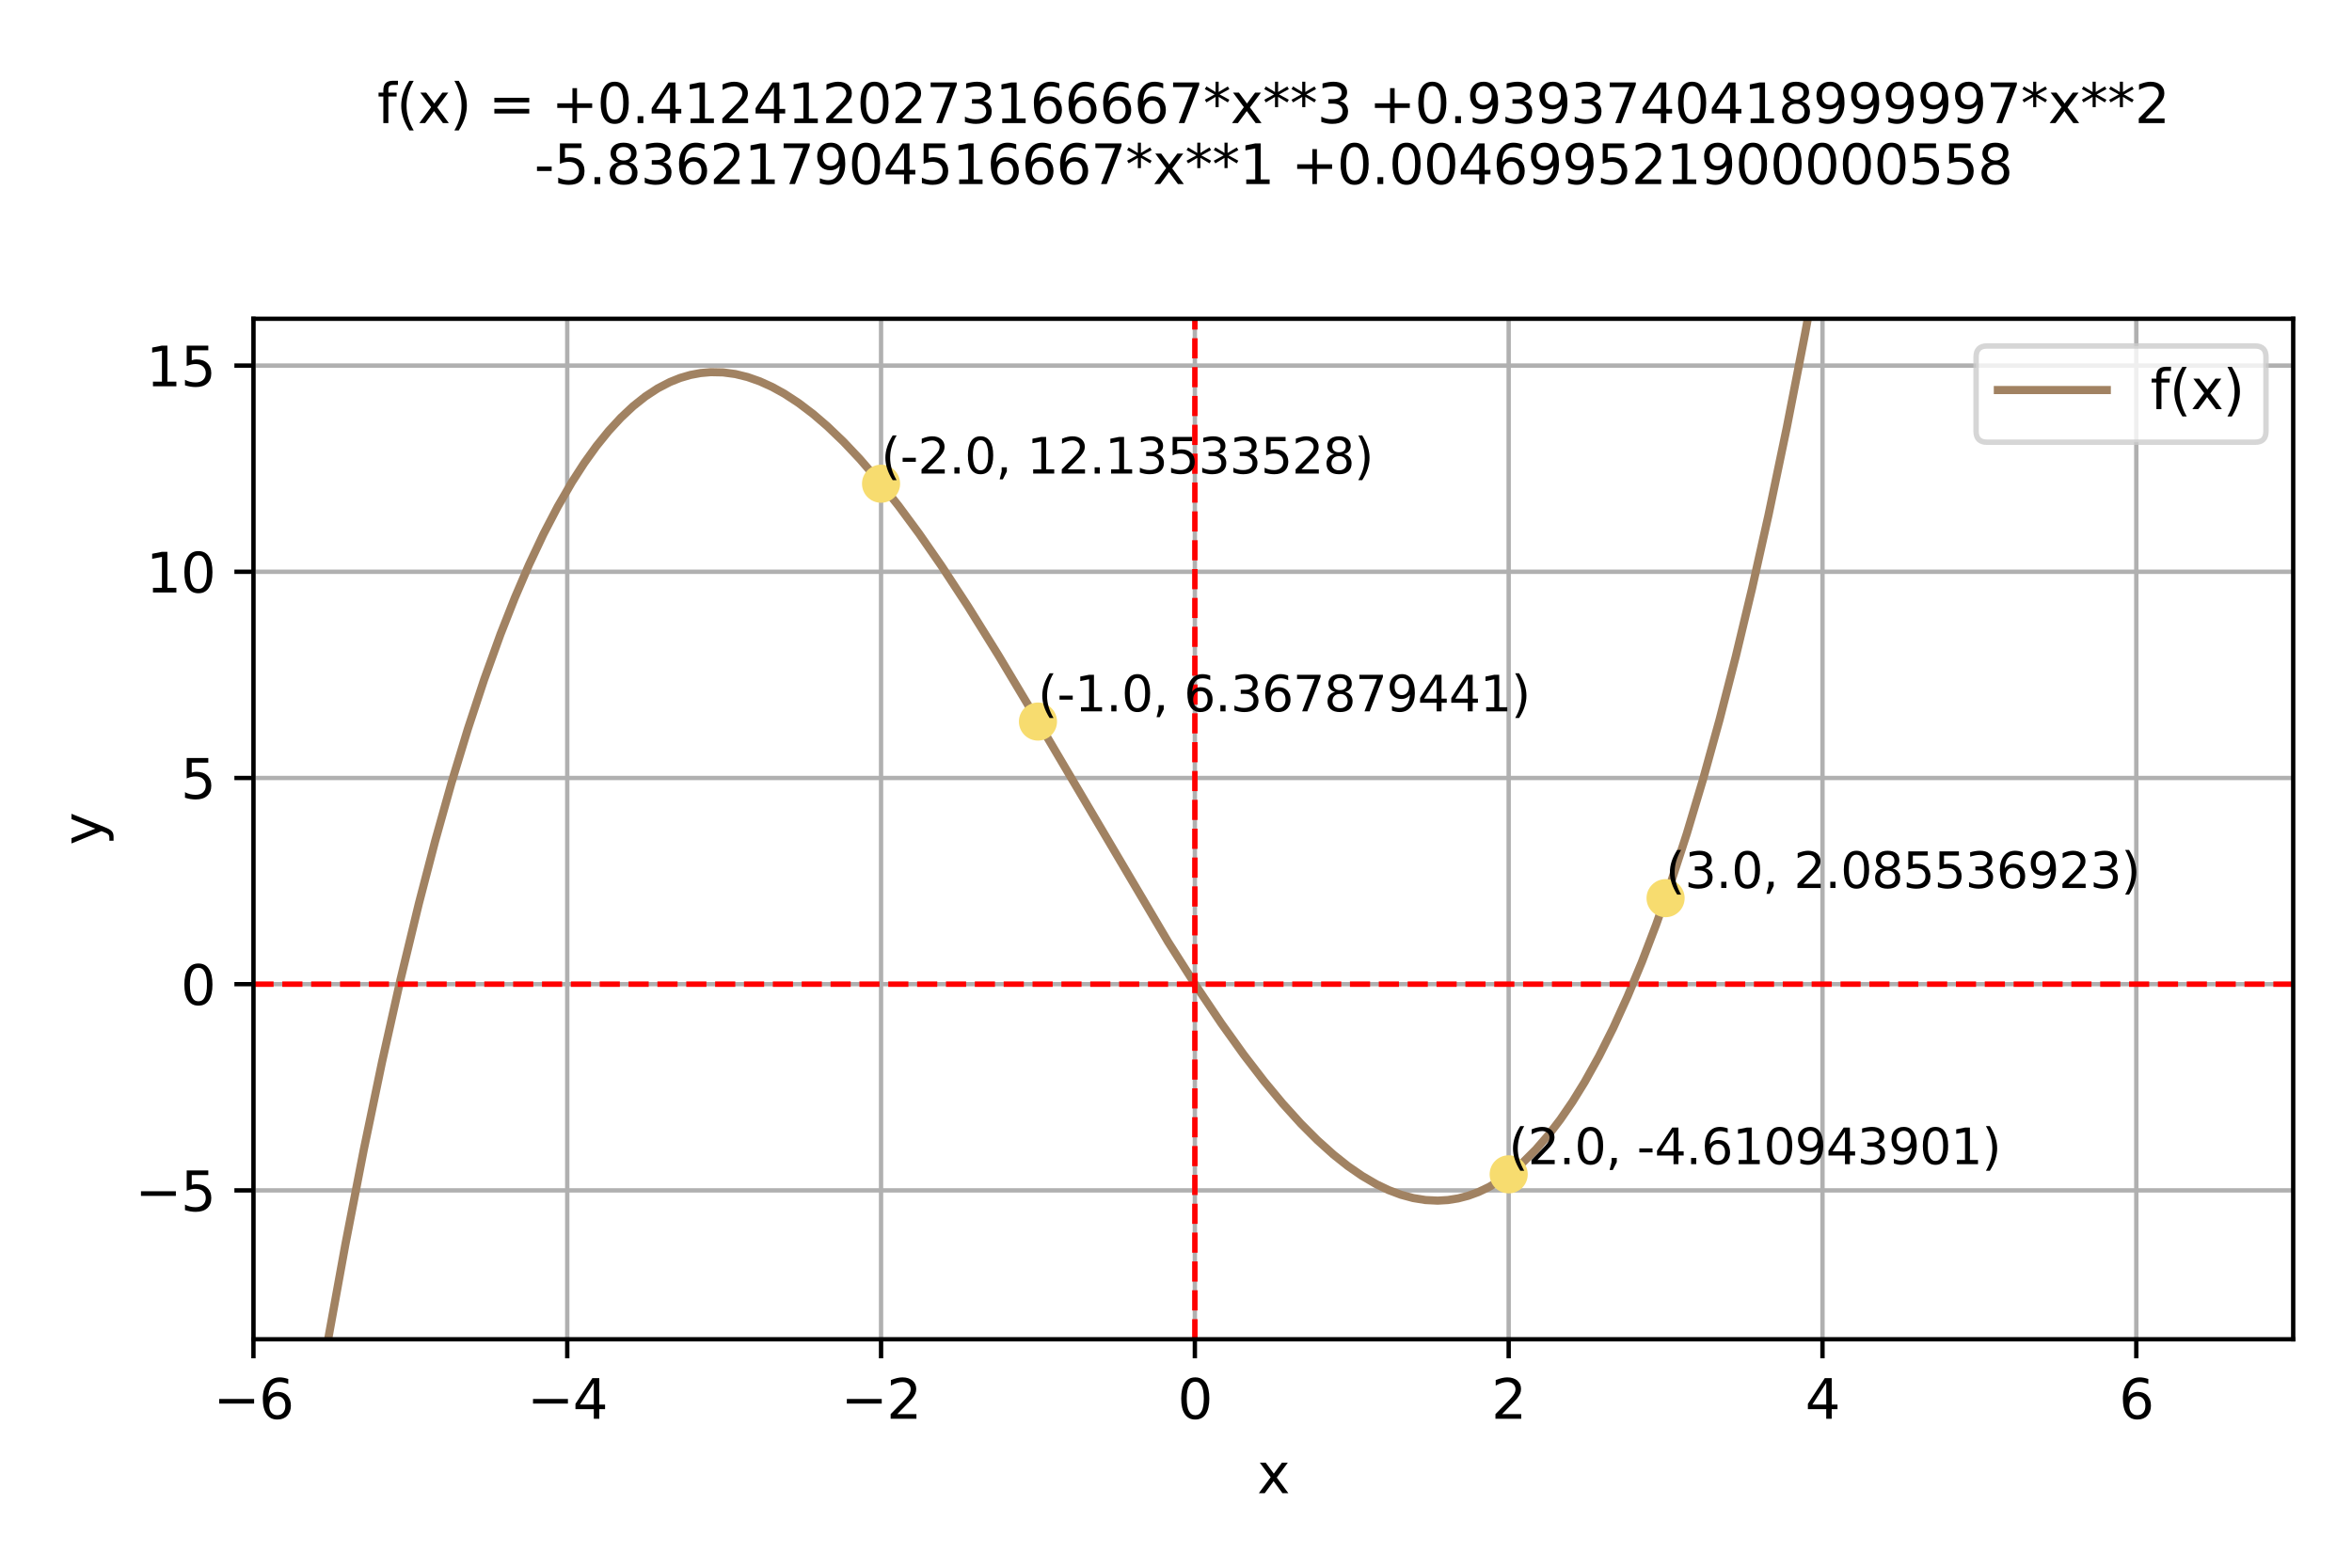 <?xml version="1.0" encoding="utf-8" standalone="no"?>
<!DOCTYPE svg PUBLIC "-//W3C//DTD SVG 1.1//EN"
  "http://www.w3.org/Graphics/SVG/1.1/DTD/svg11.dtd">
<svg xmlns:xlink="http://www.w3.org/1999/xlink" width="432pt" height="288pt" viewBox="0 0 432 288" xmlns="http://www.w3.org/2000/svg" version="1.1">
 <defs>
  <style type="text/css">*{stroke-linejoin: round; stroke-linecap: butt}</style>
 </defs>
 <g id="figure_1">
  <g id="patch_1">
   <path d="M 0 288 
L 432 288 
L 432 0 
L 0 0 
z
" style="fill: #ffffff"/>
  </g>
  <g id="axes_1">
   <g id="patch_2">
    <path d="M 46.55 246.04 
L 421.2 246.04 
L 421.2 58.56 
L 46.55 58.56 
z
" style="fill: #ffffff"/>
   </g>
   <g id="matplotlib.axis_1">
    <g id="xtick_1">
     <g id="line2d_1">
      <path d="M 46.55 246.04 
L 46.55 58.56 
" clip-path="url(#p05b19f3413)" style="fill: none; stroke: #b0b0b0; stroke-width: 0.8; stroke-linecap: square"/>
     </g>
     <g id="line2d_2">
      <defs>
       <path id="m12c9f103fe" d="M 0 0 
L 0 3.5 
" style="stroke: #000000; stroke-width: 0.8"/>
      </defs>
      <g>
       <use xlink:href="#m12c9f103fe" x="46.55" y="246.04" style="stroke: #000000; stroke-width: 0.8"/>
      </g>
     </g>
     <g id="text_1">
      <!-- −6 -->
      <g transform="translate(39.179 260.638) scale(0.1 -0.1)">
       <defs>
        <path id="DejaVuSans-2212" d="M 678 2272 
L 4684 2272 
L 4684 1741 
L 678 1741 
L 678 2272 
z
" transform="scale(0.016)"/>
        <path id="DejaVuSans-36" d="M 2113 2584 
Q 1688 2584 1439 2293 
Q 1191 2003 1191 1497 
Q 1191 994 1439 701 
Q 1688 409 2113 409 
Q 2538 409 2786 701 
Q 3034 994 3034 1497 
Q 3034 2003 2786 2293 
Q 2538 2584 2113 2584 
z
M 3366 4563 
L 3366 3988 
Q 3128 4100 2886 4159 
Q 2644 4219 2406 4219 
Q 1781 4219 1451 3797 
Q 1122 3375 1075 2522 
Q 1259 2794 1537 2939 
Q 1816 3084 2150 3084 
Q 2853 3084 3261 2657 
Q 3669 2231 3669 1497 
Q 3669 778 3244 343 
Q 2819 -91 2113 -91 
Q 1303 -91 875 529 
Q 447 1150 447 2328 
Q 447 3434 972 4092 
Q 1497 4750 2381 4750 
Q 2619 4750 2861 4703 
Q 3103 4656 3366 4563 
z
" transform="scale(0.016)"/>
       </defs>
       <use xlink:href="#DejaVuSans-2212"/>
       <use xlink:href="#DejaVuSans-36" x="83.789"/>
      </g>
     </g>
    </g>
    <g id="xtick_2">
     <g id="line2d_3">
      <path d="M 104.188 246.04 
L 104.188 58.56 
" clip-path="url(#p05b19f3413)" style="fill: none; stroke: #b0b0b0; stroke-width: 0.8; stroke-linecap: square"/>
     </g>
     <g id="line2d_4">
      <g>
       <use xlink:href="#m12c9f103fe" x="104.188" y="246.04" style="stroke: #000000; stroke-width: 0.8"/>
      </g>
     </g>
     <g id="text_2">
      <!-- −4 -->
      <g transform="translate(96.817 260.638) scale(0.1 -0.1)">
       <defs>
        <path id="DejaVuSans-34" d="M 2419 4116 
L 825 1625 
L 2419 1625 
L 2419 4116 
z
M 2253 4666 
L 3047 4666 
L 3047 1625 
L 3713 1625 
L 3713 1100 
L 3047 1100 
L 3047 0 
L 2419 0 
L 2419 1100 
L 313 1100 
L 313 1709 
L 2253 4666 
z
" transform="scale(0.016)"/>
       </defs>
       <use xlink:href="#DejaVuSans-2212"/>
       <use xlink:href="#DejaVuSans-34" x="83.789"/>
      </g>
     </g>
    </g>
    <g id="xtick_3">
     <g id="line2d_5">
      <path d="M 161.827 246.04 
L 161.827 58.56 
" clip-path="url(#p05b19f3413)" style="fill: none; stroke: #b0b0b0; stroke-width: 0.8; stroke-linecap: square"/>
     </g>
     <g id="line2d_6">
      <g>
       <use xlink:href="#m12c9f103fe" x="161.827" y="246.04" style="stroke: #000000; stroke-width: 0.8"/>
      </g>
     </g>
     <g id="text_3">
      <!-- −2 -->
      <g transform="translate(154.456 260.638) scale(0.1 -0.1)">
       <defs>
        <path id="DejaVuSans-32" d="M 1228 531 
L 3431 531 
L 3431 0 
L 469 0 
L 469 531 
Q 828 903 1448 1529 
Q 2069 2156 2228 2338 
Q 2531 2678 2651 2914 
Q 2772 3150 2772 3378 
Q 2772 3750 2511 3984 
Q 2250 4219 1831 4219 
Q 1534 4219 1204 4116 
Q 875 4013 500 3803 
L 500 4441 
Q 881 4594 1212 4672 
Q 1544 4750 1819 4750 
Q 2544 4750 2975 4387 
Q 3406 4025 3406 3419 
Q 3406 3131 3298 2873 
Q 3191 2616 2906 2266 
Q 2828 2175 2409 1742 
Q 1991 1309 1228 531 
z
" transform="scale(0.016)"/>
       </defs>
       <use xlink:href="#DejaVuSans-2212"/>
       <use xlink:href="#DejaVuSans-32" x="83.789"/>
      </g>
     </g>
    </g>
    <g id="xtick_4">
     <g id="line2d_7">
      <path d="M 219.465 246.04 
L 219.465 58.56 
" clip-path="url(#p05b19f3413)" style="fill: none; stroke: #b0b0b0; stroke-width: 0.8; stroke-linecap: square"/>
     </g>
     <g id="line2d_8">
      <g>
       <use xlink:href="#m12c9f103fe" x="219.465" y="246.04" style="stroke: #000000; stroke-width: 0.8"/>
      </g>
     </g>
     <g id="text_4">
      <!-- 0 -->
      <g transform="translate(216.284 260.638) scale(0.1 -0.1)">
       <defs>
        <path id="DejaVuSans-30" d="M 2034 4250 
Q 1547 4250 1301 3770 
Q 1056 3291 1056 2328 
Q 1056 1369 1301 889 
Q 1547 409 2034 409 
Q 2525 409 2770 889 
Q 3016 1369 3016 2328 
Q 3016 3291 2770 3770 
Q 2525 4250 2034 4250 
z
M 2034 4750 
Q 2819 4750 3233 4129 
Q 3647 3509 3647 2328 
Q 3647 1150 3233 529 
Q 2819 -91 2034 -91 
Q 1250 -91 836 529 
Q 422 1150 422 2328 
Q 422 3509 836 4129 
Q 1250 4750 2034 4750 
z
" transform="scale(0.016)"/>
       </defs>
       <use xlink:href="#DejaVuSans-30"/>
      </g>
     </g>
    </g>
    <g id="xtick_5">
     <g id="line2d_9">
      <path d="M 277.104 246.04 
L 277.104 58.56 
" clip-path="url(#p05b19f3413)" style="fill: none; stroke: #b0b0b0; stroke-width: 0.8; stroke-linecap: square"/>
     </g>
     <g id="line2d_10">
      <g>
       <use xlink:href="#m12c9f103fe" x="277.104" y="246.04" style="stroke: #000000; stroke-width: 0.8"/>
      </g>
     </g>
     <g id="text_5">
      <!-- 2 -->
      <g transform="translate(273.923 260.638) scale(0.1 -0.1)">
       <use xlink:href="#DejaVuSans-32"/>
      </g>
     </g>
    </g>
    <g id="xtick_6">
     <g id="line2d_11">
      <path d="M 334.742 246.04 
L 334.742 58.56 
" clip-path="url(#p05b19f3413)" style="fill: none; stroke: #b0b0b0; stroke-width: 0.8; stroke-linecap: square"/>
     </g>
     <g id="line2d_12">
      <g>
       <use xlink:href="#m12c9f103fe" x="334.742" y="246.04" style="stroke: #000000; stroke-width: 0.8"/>
      </g>
     </g>
     <g id="text_6">
      <!-- 4 -->
      <g transform="translate(331.561 260.638) scale(0.1 -0.1)">
       <use xlink:href="#DejaVuSans-34"/>
      </g>
     </g>
    </g>
    <g id="xtick_7">
     <g id="line2d_13">
      <path d="M 392.381 246.04 
L 392.381 58.56 
" clip-path="url(#p05b19f3413)" style="fill: none; stroke: #b0b0b0; stroke-width: 0.8; stroke-linecap: square"/>
     </g>
     <g id="line2d_14">
      <g>
       <use xlink:href="#m12c9f103fe" x="392.381" y="246.04" style="stroke: #000000; stroke-width: 0.8"/>
      </g>
     </g>
     <g id="text_7">
      <!-- 6 -->
      <g transform="translate(389.2 260.638) scale(0.1 -0.1)">
       <use xlink:href="#DejaVuSans-36"/>
      </g>
     </g>
    </g>
    <g id="text_8">
     <!-- x -->
     <g transform="translate(230.916 274.317) scale(0.1 -0.1)">
      <defs>
       <path id="DejaVuSans-78" d="M 3513 3500 
L 2247 1797 
L 3578 0 
L 2900 0 
L 1881 1375 
L 863 0 
L 184 0 
L 1544 1831 
L 300 3500 
L 978 3500 
L 1906 2253 
L 2834 3500 
L 3513 3500 
z
" transform="scale(0.016)"/>
      </defs>
      <use xlink:href="#DejaVuSans-78"/>
     </g>
    </g>
   </g>
   <g id="matplotlib.axis_2">
    <g id="ytick_1">
     <g id="line2d_15">
      <path d="M 46.55 218.683 
L 421.2 218.683 
" clip-path="url(#p05b19f3413)" style="fill: none; stroke: #b0b0b0; stroke-width: 0.8; stroke-linecap: square"/>
     </g>
     <g id="line2d_16">
      <defs>
       <path id="mc9761e14b6" d="M 0 0 
L -3.5 0 
" style="stroke: #000000; stroke-width: 0.8"/>
      </defs>
      <g>
       <use xlink:href="#mc9761e14b6" x="46.55" y="218.683" style="stroke: #000000; stroke-width: 0.8"/>
      </g>
     </g>
     <g id="text_9">
      <!-- −5 -->
      <g transform="translate(24.808 222.482) scale(0.1 -0.1)">
       <defs>
        <path id="DejaVuSans-35" d="M 691 4666 
L 3169 4666 
L 3169 4134 
L 1269 4134 
L 1269 2991 
Q 1406 3038 1543 3061 
Q 1681 3084 1819 3084 
Q 2600 3084 3056 2656 
Q 3513 2228 3513 1497 
Q 3513 744 3044 326 
Q 2575 -91 1722 -91 
Q 1428 -91 1123 -41 
Q 819 9 494 109 
L 494 744 
Q 775 591 1075 516 
Q 1375 441 1709 441 
Q 2250 441 2565 725 
Q 2881 1009 2881 1497 
Q 2881 1984 2565 2268 
Q 2250 2553 1709 2553 
Q 1456 2553 1204 2497 
Q 953 2441 691 2322 
L 691 4666 
z
" transform="scale(0.016)"/>
       </defs>
       <use xlink:href="#DejaVuSans-2212"/>
       <use xlink:href="#DejaVuSans-35" x="83.789"/>
      </g>
     </g>
    </g>
    <g id="ytick_2">
     <g id="line2d_17">
      <path d="M 46.55 180.803 
L 421.2 180.803 
" clip-path="url(#p05b19f3413)" style="fill: none; stroke: #b0b0b0; stroke-width: 0.8; stroke-linecap: square"/>
     </g>
     <g id="line2d_18">
      <g>
       <use xlink:href="#mc9761e14b6" x="46.55" y="180.803" style="stroke: #000000; stroke-width: 0.8"/>
      </g>
     </g>
     <g id="text_10">
      <!-- 0 -->
      <g transform="translate(33.188 184.602) scale(0.1 -0.1)">
       <use xlink:href="#DejaVuSans-30"/>
      </g>
     </g>
    </g>
    <g id="ytick_3">
     <g id="line2d_19">
      <path d="M 46.55 142.922 
L 421.2 142.922 
" clip-path="url(#p05b19f3413)" style="fill: none; stroke: #b0b0b0; stroke-width: 0.8; stroke-linecap: square"/>
     </g>
     <g id="line2d_20">
      <g>
       <use xlink:href="#mc9761e14b6" x="46.55" y="142.922" style="stroke: #000000; stroke-width: 0.8"/>
      </g>
     </g>
     <g id="text_11">
      <!-- 5 -->
      <g transform="translate(33.188 146.722) scale(0.1 -0.1)">
       <use xlink:href="#DejaVuSans-35"/>
      </g>
     </g>
    </g>
    <g id="ytick_4">
     <g id="line2d_21">
      <path d="M 46.55 105.042 
L 421.2 105.042 
" clip-path="url(#p05b19f3413)" style="fill: none; stroke: #b0b0b0; stroke-width: 0.8; stroke-linecap: square"/>
     </g>
     <g id="line2d_22">
      <g>
       <use xlink:href="#mc9761e14b6" x="46.55" y="105.042" style="stroke: #000000; stroke-width: 0.8"/>
      </g>
     </g>
     <g id="text_12">
      <!-- 10 -->
      <g transform="translate(26.825 108.841) scale(0.1 -0.1)">
       <defs>
        <path id="DejaVuSans-31" d="M 794 531 
L 1825 531 
L 1825 4091 
L 703 3866 
L 703 4441 
L 1819 4666 
L 2450 4666 
L 2450 531 
L 3481 531 
L 3481 0 
L 794 0 
L 794 531 
z
" transform="scale(0.016)"/>
       </defs>
       <use xlink:href="#DejaVuSans-31"/>
       <use xlink:href="#DejaVuSans-30" x="63.623"/>
      </g>
     </g>
    </g>
    <g id="ytick_5">
     <g id="line2d_23">
      <path d="M 46.55 67.161 
L 421.2 67.161 
" clip-path="url(#p05b19f3413)" style="fill: none; stroke: #b0b0b0; stroke-width: 0.8; stroke-linecap: square"/>
     </g>
     <g id="line2d_24">
      <g>
       <use xlink:href="#mc9761e14b6" x="46.55" y="67.161" style="stroke: #000000; stroke-width: 0.8"/>
      </g>
     </g>
     <g id="text_13">
      <!-- 15 -->
      <g transform="translate(26.825 70.961) scale(0.1 -0.1)">
       <use xlink:href="#DejaVuSans-31"/>
       <use xlink:href="#DejaVuSans-35" x="63.623"/>
      </g>
     </g>
    </g>
    <g id="text_14">
     <!-- y -->
     <g transform="translate(18.728 155.259) rotate(-90) scale(0.1 -0.1)">
      <defs>
       <path id="DejaVuSans-79" d="M 2059 -325 
Q 1816 -950 1584 -1140 
Q 1353 -1331 966 -1331 
L 506 -1331 
L 506 -850 
L 844 -850 
Q 1081 -850 1212 -737 
Q 1344 -625 1503 -206 
L 1606 56 
L 191 3500 
L 800 3500 
L 1894 763 
L 2988 3500 
L 3597 3500 
L 2059 -325 
z
" transform="scale(0.016)"/>
      </defs>
      <use xlink:href="#DejaVuSans-79"/>
     </g>
    </g>
   </g>
   <g id="line2d_25">
    <path d="M 53.166 289 
L 56.676 267.063 
L 60.051 247.254 
L 63.426 228.672 
L 66.801 211.287 
L 70.177 195.069 
L 73.552 179.988 
L 76.927 166.014 
L 79.927 154.497 
L 82.927 143.809 
L 85.928 133.93 
L 88.928 124.838 
L 91.928 116.512 
L 94.553 109.838 
L 97.178 103.72 
L 99.804 98.145 
L 102.429 93.097 
L 105.054 88.563 
L 107.304 85.075 
L 109.554 81.944 
L 111.804 79.163 
L 114.055 76.722 
L 116.305 74.612 
L 118.555 72.825 
L 120.805 71.35 
L 123.055 70.181 
L 124.93 69.432 
L 126.805 68.884 
L 128.68 68.53 
L 130.556 68.366 
L 132.806 68.413 
L 135.056 68.716 
L 137.306 69.268 
L 139.556 70.058 
L 141.806 71.079 
L 144.057 72.321 
L 146.682 74.037 
L 149.307 76.028 
L 151.932 78.28 
L 154.932 81.154 
L 157.932 84.329 
L 161.308 88.234 
L 165.058 92.951 
L 168.808 98.027 
L 172.933 103.974 
L 177.809 111.422 
L 183.434 120.468 
L 190.185 131.774 
L 214.561 173.052 
L 219.812 181.297 
L 224.312 187.987 
L 228.437 193.748 
L 232.187 198.63 
L 235.563 202.699 
L 238.938 206.43 
L 241.938 209.437 
L 244.938 212.131 
L 247.563 214.216 
L 250.189 216.03 
L 252.814 217.561 
L 255.064 218.636 
L 257.314 219.484 
L 259.564 220.094 
L 261.814 220.459 
L 264.065 220.569 
L 265.94 220.46 
L 267.815 220.162 
L 269.69 219.671 
L 271.565 218.982 
L 273.44 218.088 
L 275.315 216.986 
L 277.565 215.381 
L 279.816 213.458 
L 282.066 211.209 
L 284.316 208.625 
L 286.566 205.697 
L 288.816 202.417 
L 291.066 198.774 
L 293.691 194.056 
L 296.317 188.818 
L 298.942 183.048 
L 301.567 176.73 
L 304.192 169.852 
L 306.817 162.398 
L 309.818 153.156 
L 312.818 143.123 
L 315.818 132.278 
L 318.818 120.599 
L 321.818 108.065 
L 324.819 94.656 
L 328.194 78.497 
L 331.569 61.173 
L 334.944 42.653 
L 338.319 22.908 
L 341.695 1.907 
L 342.146 -1 
L 342.146 -1 
" clip-path="url(#p05b19f3413)" style="fill: none; stroke: #a18262; stroke-width: 1.5; stroke-linecap: square"/>
   </g>
   <g id="line2d_26">
    <path d="M 161.827 88.864 
" clip-path="url(#p05b19f3413)" style="fill: none; stroke: #f7dc6f; stroke-width: 1.5; stroke-linecap: square"/>
    <defs>
     <path id="m75d71c5b17" d="M 0 3 
C 0.796 3 1.559 2.684 2.121 2.121 
C 2.684 1.559 3 0.796 3 0 
C 3 -0.796 2.684 -1.559 2.121 -2.121 
C 1.559 -2.684 0.796 -3 0 -3 
C -0.796 -3 -1.559 -2.684 -2.121 -2.121 
C -2.684 -1.559 -3 -0.796 -3 0 
C -3 0.796 -2.684 1.559 -2.121 2.121 
C -1.559 2.684 -0.796 3 0 3 
z
" style="stroke: #f7dc6f"/>
    </defs>
    <g clip-path="url(#p05b19f3413)">
     <use xlink:href="#m75d71c5b17" x="161.827" y="88.864" style="fill: #f7dc6f; stroke: #f7dc6f"/>
    </g>
   </g>
   <g id="line2d_27">
    <path d="M 190.646 132.559 
" clip-path="url(#p05b19f3413)" style="fill: none; stroke: #f7dc6f; stroke-width: 1.5; stroke-linecap: square"/>
    <g clip-path="url(#p05b19f3413)">
     <use xlink:href="#m75d71c5b17" x="190.646" y="132.559" style="fill: #f7dc6f; stroke: #f7dc6f"/>
    </g>
   </g>
   <g id="line2d_28">
    <path d="M 277.104 215.736 
" clip-path="url(#p05b19f3413)" style="fill: none; stroke: #f7dc6f; stroke-width: 1.5; stroke-linecap: square"/>
    <g clip-path="url(#p05b19f3413)">
     <use xlink:href="#m75d71c5b17" x="277.104" y="215.736" style="fill: #f7dc6f; stroke: #f7dc6f"/>
    </g>
   </g>
   <g id="line2d_29">
    <path d="M 305.923 165.003 
" clip-path="url(#p05b19f3413)" style="fill: none; stroke: #f7dc6f; stroke-width: 1.5; stroke-linecap: square"/>
    <g clip-path="url(#p05b19f3413)">
     <use xlink:href="#m75d71c5b17" x="305.923" y="165.003" style="fill: #f7dc6f; stroke: #f7dc6f"/>
    </g>
   </g>
   <g id="line2d_30">
    <path d="M 46.55 180.803 
L 421.2 180.803 
" clip-path="url(#p05b19f3413)" style="fill: none; stroke-dasharray: 3.7,1.6; stroke-dashoffset: 0; stroke: #ff0000"/>
   </g>
   <g id="line2d_31">
    <path d="M 219.465 246.04 
L 219.465 58.56 
" clip-path="url(#p05b19f3413)" style="fill: none; stroke-dasharray: 3.7,1.6; stroke-dashoffset: 0; stroke: #ff0000"/>
   </g>
   <g id="patch_3">
    <path d="M 46.55 246.04 
L 46.55 58.56 
" style="fill: none; stroke: #000000; stroke-width: 0.8; stroke-linejoin: miter; stroke-linecap: square"/>
   </g>
   <g id="patch_4">
    <path d="M 421.2 246.04 
L 421.2 58.56 
" style="fill: none; stroke: #000000; stroke-width: 0.8; stroke-linejoin: miter; stroke-linecap: square"/>
   </g>
   <g id="patch_5">
    <path d="M 46.55 246.04 
L 421.2 246.04 
" style="fill: none; stroke: #000000; stroke-width: 0.8; stroke-linejoin: miter; stroke-linecap: square"/>
   </g>
   <g id="patch_6">
    <path d="M 46.55 58.56 
L 421.2 58.56 
" style="fill: none; stroke: #000000; stroke-width: 0.8; stroke-linejoin: miter; stroke-linecap: square"/>
   </g>
   <g id="text_15">
    <!-- (-2.0, 12.13533528) -->
    <g transform="translate(161.827 86.993) scale(0.09 -0.09)">
     <defs>
      <path id="DejaVuSans-28" d="M 1984 4856 
Q 1566 4138 1362 3434 
Q 1159 2731 1159 2009 
Q 1159 1288 1364 580 
Q 1569 -128 1984 -844 
L 1484 -844 
Q 1016 -109 783 600 
Q 550 1309 550 2009 
Q 550 2706 781 3412 
Q 1013 4119 1484 4856 
L 1984 4856 
z
" transform="scale(0.016)"/>
      <path id="DejaVuSans-2d" d="M 313 2009 
L 1997 2009 
L 1997 1497 
L 313 1497 
L 313 2009 
z
" transform="scale(0.016)"/>
      <path id="DejaVuSans-2e" d="M 684 794 
L 1344 794 
L 1344 0 
L 684 0 
L 684 794 
z
" transform="scale(0.016)"/>
      <path id="DejaVuSans-2c" d="M 750 794 
L 1409 794 
L 1409 256 
L 897 -744 
L 494 -744 
L 750 256 
L 750 794 
z
" transform="scale(0.016)"/>
      <path id="DejaVuSans-20" transform="scale(0.016)"/>
      <path id="DejaVuSans-33" d="M 2597 2516 
Q 3050 2419 3304 2112 
Q 3559 1806 3559 1356 
Q 3559 666 3084 287 
Q 2609 -91 1734 -91 
Q 1441 -91 1130 -33 
Q 819 25 488 141 
L 488 750 
Q 750 597 1062 519 
Q 1375 441 1716 441 
Q 2309 441 2620 675 
Q 2931 909 2931 1356 
Q 2931 1769 2642 2001 
Q 2353 2234 1838 2234 
L 1294 2234 
L 1294 2753 
L 1863 2753 
Q 2328 2753 2575 2939 
Q 2822 3125 2822 3475 
Q 2822 3834 2567 4026 
Q 2313 4219 1838 4219 
Q 1578 4219 1281 4162 
Q 984 4106 628 3988 
L 628 4550 
Q 988 4650 1302 4700 
Q 1616 4750 1894 4750 
Q 2613 4750 3031 4423 
Q 3450 4097 3450 3541 
Q 3450 3153 3228 2886 
Q 3006 2619 2597 2516 
z
" transform="scale(0.016)"/>
      <path id="DejaVuSans-38" d="M 2034 2216 
Q 1584 2216 1326 1975 
Q 1069 1734 1069 1313 
Q 1069 891 1326 650 
Q 1584 409 2034 409 
Q 2484 409 2743 651 
Q 3003 894 3003 1313 
Q 3003 1734 2745 1975 
Q 2488 2216 2034 2216 
z
M 1403 2484 
Q 997 2584 770 2862 
Q 544 3141 544 3541 
Q 544 4100 942 4425 
Q 1341 4750 2034 4750 
Q 2731 4750 3128 4425 
Q 3525 4100 3525 3541 
Q 3525 3141 3298 2862 
Q 3072 2584 2669 2484 
Q 3125 2378 3379 2068 
Q 3634 1759 3634 1313 
Q 3634 634 3220 271 
Q 2806 -91 2034 -91 
Q 1263 -91 848 271 
Q 434 634 434 1313 
Q 434 1759 690 2068 
Q 947 2378 1403 2484 
z
M 1172 3481 
Q 1172 3119 1398 2916 
Q 1625 2713 2034 2713 
Q 2441 2713 2670 2916 
Q 2900 3119 2900 3481 
Q 2900 3844 2670 4047 
Q 2441 4250 2034 4250 
Q 1625 4250 1398 4047 
Q 1172 3844 1172 3481 
z
" transform="scale(0.016)"/>
      <path id="DejaVuSans-29" d="M 513 4856 
L 1013 4856 
Q 1481 4119 1714 3412 
Q 1947 2706 1947 2009 
Q 1947 1309 1714 600 
Q 1481 -109 1013 -844 
L 513 -844 
Q 928 -128 1133 580 
Q 1338 1288 1338 2009 
Q 1338 2731 1133 3434 
Q 928 4138 513 4856 
z
" transform="scale(0.016)"/>
     </defs>
     <use xlink:href="#DejaVuSans-28"/>
     <use xlink:href="#DejaVuSans-2d" x="39.014"/>
     <use xlink:href="#DejaVuSans-32" x="75.098"/>
     <use xlink:href="#DejaVuSans-2e" x="138.721"/>
     <use xlink:href="#DejaVuSans-30" x="170.508"/>
     <use xlink:href="#DejaVuSans-2c" x="234.131"/>
     <use xlink:href="#DejaVuSans-20" x="265.918"/>
     <use xlink:href="#DejaVuSans-31" x="297.705"/>
     <use xlink:href="#DejaVuSans-32" x="361.328"/>
     <use xlink:href="#DejaVuSans-2e" x="424.951"/>
     <use xlink:href="#DejaVuSans-31" x="456.738"/>
     <use xlink:href="#DejaVuSans-33" x="520.361"/>
     <use xlink:href="#DejaVuSans-35" x="583.984"/>
     <use xlink:href="#DejaVuSans-33" x="647.607"/>
     <use xlink:href="#DejaVuSans-33" x="711.23"/>
     <use xlink:href="#DejaVuSans-35" x="774.854"/>
     <use xlink:href="#DejaVuSans-32" x="838.477"/>
     <use xlink:href="#DejaVuSans-38" x="902.1"/>
     <use xlink:href="#DejaVuSans-29" x="965.723"/>
    </g>
   </g>
   <g id="text_16">
    <!-- (-1.0, 6.367879441) -->
    <g transform="translate(190.646 130.687) scale(0.09 -0.09)">
     <defs>
      <path id="DejaVuSans-37" d="M 525 4666 
L 3525 4666 
L 3525 4397 
L 1831 0 
L 1172 0 
L 2766 4134 
L 525 4134 
L 525 4666 
z
" transform="scale(0.016)"/>
      <path id="DejaVuSans-39" d="M 703 97 
L 703 672 
Q 941 559 1184 500 
Q 1428 441 1663 441 
Q 2288 441 2617 861 
Q 2947 1281 2994 2138 
Q 2813 1869 2534 1725 
Q 2256 1581 1919 1581 
Q 1219 1581 811 2004 
Q 403 2428 403 3163 
Q 403 3881 828 4315 
Q 1253 4750 1959 4750 
Q 2769 4750 3195 4129 
Q 3622 3509 3622 2328 
Q 3622 1225 3098 567 
Q 2575 -91 1691 -91 
Q 1453 -91 1209 -44 
Q 966 3 703 97 
z
M 1959 2075 
Q 2384 2075 2632 2365 
Q 2881 2656 2881 3163 
Q 2881 3666 2632 3958 
Q 2384 4250 1959 4250 
Q 1534 4250 1286 3958 
Q 1038 3666 1038 3163 
Q 1038 2656 1286 2365 
Q 1534 2075 1959 2075 
z
" transform="scale(0.016)"/>
     </defs>
     <use xlink:href="#DejaVuSans-28"/>
     <use xlink:href="#DejaVuSans-2d" x="39.014"/>
     <use xlink:href="#DejaVuSans-31" x="75.098"/>
     <use xlink:href="#DejaVuSans-2e" x="138.721"/>
     <use xlink:href="#DejaVuSans-30" x="170.508"/>
     <use xlink:href="#DejaVuSans-2c" x="234.131"/>
     <use xlink:href="#DejaVuSans-20" x="265.918"/>
     <use xlink:href="#DejaVuSans-36" x="297.705"/>
     <use xlink:href="#DejaVuSans-2e" x="361.328"/>
     <use xlink:href="#DejaVuSans-33" x="393.115"/>
     <use xlink:href="#DejaVuSans-36" x="456.738"/>
     <use xlink:href="#DejaVuSans-37" x="520.361"/>
     <use xlink:href="#DejaVuSans-38" x="583.984"/>
     <use xlink:href="#DejaVuSans-37" x="647.607"/>
     <use xlink:href="#DejaVuSans-39" x="711.23"/>
     <use xlink:href="#DejaVuSans-34" x="774.854"/>
     <use xlink:href="#DejaVuSans-34" x="838.477"/>
     <use xlink:href="#DejaVuSans-31" x="902.1"/>
     <use xlink:href="#DejaVuSans-29" x="965.723"/>
    </g>
   </g>
   <g id="text_17">
    <!-- (2.0, -4.610943901) -->
    <g transform="translate(277.104 213.864) scale(0.09 -0.09)">
     <use xlink:href="#DejaVuSans-28"/>
     <use xlink:href="#DejaVuSans-32" x="39.014"/>
     <use xlink:href="#DejaVuSans-2e" x="102.637"/>
     <use xlink:href="#DejaVuSans-30" x="134.424"/>
     <use xlink:href="#DejaVuSans-2c" x="198.047"/>
     <use xlink:href="#DejaVuSans-20" x="229.834"/>
     <use xlink:href="#DejaVuSans-2d" x="261.621"/>
     <use xlink:href="#DejaVuSans-34" x="297.705"/>
     <use xlink:href="#DejaVuSans-2e" x="361.328"/>
     <use xlink:href="#DejaVuSans-36" x="393.115"/>
     <use xlink:href="#DejaVuSans-31" x="456.738"/>
     <use xlink:href="#DejaVuSans-30" x="520.361"/>
     <use xlink:href="#DejaVuSans-39" x="583.984"/>
     <use xlink:href="#DejaVuSans-34" x="647.607"/>
     <use xlink:href="#DejaVuSans-33" x="711.23"/>
     <use xlink:href="#DejaVuSans-39" x="774.854"/>
     <use xlink:href="#DejaVuSans-30" x="838.477"/>
     <use xlink:href="#DejaVuSans-31" x="902.1"/>
     <use xlink:href="#DejaVuSans-29" x="965.723"/>
    </g>
   </g>
   <g id="text_18">
    <!-- (3.0, 2.085536923) -->
    <g transform="translate(305.923 163.131) scale(0.09 -0.09)">
     <use xlink:href="#DejaVuSans-28"/>
     <use xlink:href="#DejaVuSans-33" x="39.014"/>
     <use xlink:href="#DejaVuSans-2e" x="102.637"/>
     <use xlink:href="#DejaVuSans-30" x="134.424"/>
     <use xlink:href="#DejaVuSans-2c" x="198.047"/>
     <use xlink:href="#DejaVuSans-20" x="229.834"/>
     <use xlink:href="#DejaVuSans-32" x="261.621"/>
     <use xlink:href="#DejaVuSans-2e" x="325.244"/>
     <use xlink:href="#DejaVuSans-30" x="357.031"/>
     <use xlink:href="#DejaVuSans-38" x="420.654"/>
     <use xlink:href="#DejaVuSans-35" x="484.277"/>
     <use xlink:href="#DejaVuSans-35" x="547.9"/>
     <use xlink:href="#DejaVuSans-33" x="611.523"/>
     <use xlink:href="#DejaVuSans-36" x="675.146"/>
     <use xlink:href="#DejaVuSans-39" x="738.77"/>
     <use xlink:href="#DejaVuSans-32" x="802.393"/>
     <use xlink:href="#DejaVuSans-33" x="866.016"/>
     <use xlink:href="#DejaVuSans-29" x="929.639"/>
    </g>
   </g>
   <g id="text_19">
    <!-- f(x) = +0.4124120273166667*x**3 +0.9393740418999997*x**2 -->
    <g transform="translate(69.295 22.614) scale(0.1 -0.1)">
     <defs>
      <path id="DejaVuSans-66" d="M 2375 4863 
L 2375 4384 
L 1825 4384 
Q 1516 4384 1395 4259 
Q 1275 4134 1275 3809 
L 1275 3500 
L 2222 3500 
L 2222 3053 
L 1275 3053 
L 1275 0 
L 697 0 
L 697 3053 
L 147 3053 
L 147 3500 
L 697 3500 
L 697 3744 
Q 697 4328 969 4595 
Q 1241 4863 1831 4863 
L 2375 4863 
z
" transform="scale(0.016)"/>
      <path id="DejaVuSans-3d" d="M 678 2906 
L 4684 2906 
L 4684 2381 
L 678 2381 
L 678 2906 
z
M 678 1631 
L 4684 1631 
L 4684 1100 
L 678 1100 
L 678 1631 
z
" transform="scale(0.016)"/>
      <path id="DejaVuSans-2b" d="M 2944 4013 
L 2944 2272 
L 4684 2272 
L 4684 1741 
L 2944 1741 
L 2944 0 
L 2419 0 
L 2419 1741 
L 678 1741 
L 678 2272 
L 2419 2272 
L 2419 4013 
L 2944 4013 
z
" transform="scale(0.016)"/>
      <path id="DejaVuSans-2a" d="M 3009 3897 
L 1888 3291 
L 3009 2681 
L 2828 2375 
L 1778 3009 
L 1778 1831 
L 1422 1831 
L 1422 3009 
L 372 2375 
L 191 2681 
L 1313 3291 
L 191 3897 
L 372 4206 
L 1422 3572 
L 1422 4750 
L 1778 4750 
L 1778 3572 
L 2828 4206 
L 3009 3897 
z
" transform="scale(0.016)"/>
     </defs>
     <use xlink:href="#DejaVuSans-66"/>
     <use xlink:href="#DejaVuSans-28" x="35.205"/>
     <use xlink:href="#DejaVuSans-78" x="74.219"/>
     <use xlink:href="#DejaVuSans-29" x="133.398"/>
     <use xlink:href="#DejaVuSans-20" x="172.412"/>
     <use xlink:href="#DejaVuSans-3d" x="204.199"/>
     <use xlink:href="#DejaVuSans-20" x="287.988"/>
     <use xlink:href="#DejaVuSans-2b" x="319.775"/>
     <use xlink:href="#DejaVuSans-30" x="403.564"/>
     <use xlink:href="#DejaVuSans-2e" x="467.188"/>
     <use xlink:href="#DejaVuSans-34" x="498.975"/>
     <use xlink:href="#DejaVuSans-31" x="562.598"/>
     <use xlink:href="#DejaVuSans-32" x="626.221"/>
     <use xlink:href="#DejaVuSans-34" x="689.844"/>
     <use xlink:href="#DejaVuSans-31" x="753.467"/>
     <use xlink:href="#DejaVuSans-32" x="817.09"/>
     <use xlink:href="#DejaVuSans-30" x="880.713"/>
     <use xlink:href="#DejaVuSans-32" x="944.336"/>
     <use xlink:href="#DejaVuSans-37" x="1007.959"/>
     <use xlink:href="#DejaVuSans-33" x="1071.582"/>
     <use xlink:href="#DejaVuSans-31" x="1135.205"/>
     <use xlink:href="#DejaVuSans-36" x="1198.828"/>
     <use xlink:href="#DejaVuSans-36" x="1262.451"/>
     <use xlink:href="#DejaVuSans-36" x="1326.074"/>
     <use xlink:href="#DejaVuSans-36" x="1389.697"/>
     <use xlink:href="#DejaVuSans-37" x="1453.32"/>
     <use xlink:href="#DejaVuSans-2a" x="1516.943"/>
     <use xlink:href="#DejaVuSans-78" x="1566.943"/>
     <use xlink:href="#DejaVuSans-2a" x="1626.123"/>
     <use xlink:href="#DejaVuSans-2a" x="1676.123"/>
     <use xlink:href="#DejaVuSans-33" x="1726.123"/>
     <use xlink:href="#DejaVuSans-20" x="1789.746"/>
     <use xlink:href="#DejaVuSans-2b" x="1821.533"/>
     <use xlink:href="#DejaVuSans-30" x="1905.322"/>
     <use xlink:href="#DejaVuSans-2e" x="1968.945"/>
     <use xlink:href="#DejaVuSans-39" x="2000.732"/>
     <use xlink:href="#DejaVuSans-33" x="2064.355"/>
     <use xlink:href="#DejaVuSans-39" x="2127.979"/>
     <use xlink:href="#DejaVuSans-33" x="2191.602"/>
     <use xlink:href="#DejaVuSans-37" x="2255.225"/>
     <use xlink:href="#DejaVuSans-34" x="2318.848"/>
     <use xlink:href="#DejaVuSans-30" x="2382.471"/>
     <use xlink:href="#DejaVuSans-34" x="2446.094"/>
     <use xlink:href="#DejaVuSans-31" x="2509.717"/>
     <use xlink:href="#DejaVuSans-38" x="2573.34"/>
     <use xlink:href="#DejaVuSans-39" x="2636.963"/>
     <use xlink:href="#DejaVuSans-39" x="2700.586"/>
     <use xlink:href="#DejaVuSans-39" x="2764.209"/>
     <use xlink:href="#DejaVuSans-39" x="2827.832"/>
     <use xlink:href="#DejaVuSans-39" x="2891.455"/>
     <use xlink:href="#DejaVuSans-37" x="2955.078"/>
     <use xlink:href="#DejaVuSans-2a" x="3018.701"/>
     <use xlink:href="#DejaVuSans-78" x="3068.701"/>
     <use xlink:href="#DejaVuSans-2a" x="3127.881"/>
     <use xlink:href="#DejaVuSans-2a" x="3177.881"/>
     <use xlink:href="#DejaVuSans-32" x="3227.881"/>
    </g>
    <!-- -5.836217904516667*x**1 +0.004699521900000558 -->
    <g transform="translate(98.13 33.812) scale(0.1 -0.1)">
     <use xlink:href="#DejaVuSans-2d"/>
     <use xlink:href="#DejaVuSans-35" x="36.084"/>
     <use xlink:href="#DejaVuSans-2e" x="99.707"/>
     <use xlink:href="#DejaVuSans-38" x="131.494"/>
     <use xlink:href="#DejaVuSans-33" x="195.117"/>
     <use xlink:href="#DejaVuSans-36" x="258.74"/>
     <use xlink:href="#DejaVuSans-32" x="322.363"/>
     <use xlink:href="#DejaVuSans-31" x="385.986"/>
     <use xlink:href="#DejaVuSans-37" x="449.609"/>
     <use xlink:href="#DejaVuSans-39" x="513.232"/>
     <use xlink:href="#DejaVuSans-30" x="576.855"/>
     <use xlink:href="#DejaVuSans-34" x="640.479"/>
     <use xlink:href="#DejaVuSans-35" x="704.102"/>
     <use xlink:href="#DejaVuSans-31" x="767.725"/>
     <use xlink:href="#DejaVuSans-36" x="831.348"/>
     <use xlink:href="#DejaVuSans-36" x="894.971"/>
     <use xlink:href="#DejaVuSans-36" x="958.594"/>
     <use xlink:href="#DejaVuSans-37" x="1022.217"/>
     <use xlink:href="#DejaVuSans-2a" x="1085.84"/>
     <use xlink:href="#DejaVuSans-78" x="1135.84"/>
     <use xlink:href="#DejaVuSans-2a" x="1195.02"/>
     <use xlink:href="#DejaVuSans-2a" x="1245.02"/>
     <use xlink:href="#DejaVuSans-31" x="1295.02"/>
     <use xlink:href="#DejaVuSans-20" x="1358.643"/>
     <use xlink:href="#DejaVuSans-2b" x="1390.43"/>
     <use xlink:href="#DejaVuSans-30" x="1474.219"/>
     <use xlink:href="#DejaVuSans-2e" x="1537.842"/>
     <use xlink:href="#DejaVuSans-30" x="1569.629"/>
     <use xlink:href="#DejaVuSans-30" x="1633.252"/>
     <use xlink:href="#DejaVuSans-34" x="1696.875"/>
     <use xlink:href="#DejaVuSans-36" x="1760.498"/>
     <use xlink:href="#DejaVuSans-39" x="1824.121"/>
     <use xlink:href="#DejaVuSans-39" x="1887.744"/>
     <use xlink:href="#DejaVuSans-35" x="1951.367"/>
     <use xlink:href="#DejaVuSans-32" x="2014.99"/>
     <use xlink:href="#DejaVuSans-31" x="2078.613"/>
     <use xlink:href="#DejaVuSans-39" x="2142.236"/>
     <use xlink:href="#DejaVuSans-30" x="2205.859"/>
     <use xlink:href="#DejaVuSans-30" x="2269.482"/>
     <use xlink:href="#DejaVuSans-30" x="2333.105"/>
     <use xlink:href="#DejaVuSans-30" x="2396.729"/>
     <use xlink:href="#DejaVuSans-30" x="2460.352"/>
     <use xlink:href="#DejaVuSans-35" x="2523.975"/>
     <use xlink:href="#DejaVuSans-35" x="2587.598"/>
     <use xlink:href="#DejaVuSans-38" x="2651.221"/>
    </g>
   </g>
   <g id="legend_1">
    <g id="patch_7">
     <path d="M 364.958 81.238 
L 414.2 81.238 
Q 416.2 81.238 416.2 79.238 
L 416.2 65.56 
Q 416.2 63.56 414.2 63.56 
L 364.958 63.56 
Q 362.958 63.56 362.958 65.56 
L 362.958 79.238 
Q 362.958 81.238 364.958 81.238 
z
" style="fill: #ffffff; opacity: 0.8; stroke: #cccccc; stroke-linejoin: miter"/>
    </g>
    <g id="line2d_32">
     <path d="M 366.958 71.658 
L 376.958 71.658 
L 386.958 71.658 
" style="fill: none; stroke: #a18262; stroke-width: 1.5; stroke-linecap: square"/>
    </g>
    <g id="text_20">
     <!-- f(x) -->
     <g transform="translate(394.958 75.158) scale(0.1 -0.1)">
      <use xlink:href="#DejaVuSans-66"/>
      <use xlink:href="#DejaVuSans-28" x="35.205"/>
      <use xlink:href="#DejaVuSans-78" x="74.219"/>
      <use xlink:href="#DejaVuSans-29" x="133.398"/>
     </g>
    </g>
   </g>
  </g>
 </g>
 <defs>
  <clipPath id="p05b19f3413">
   <rect x="46.55" y="58.56" width="374.65" height="187.48"/>
  </clipPath>
 </defs>
</svg>
